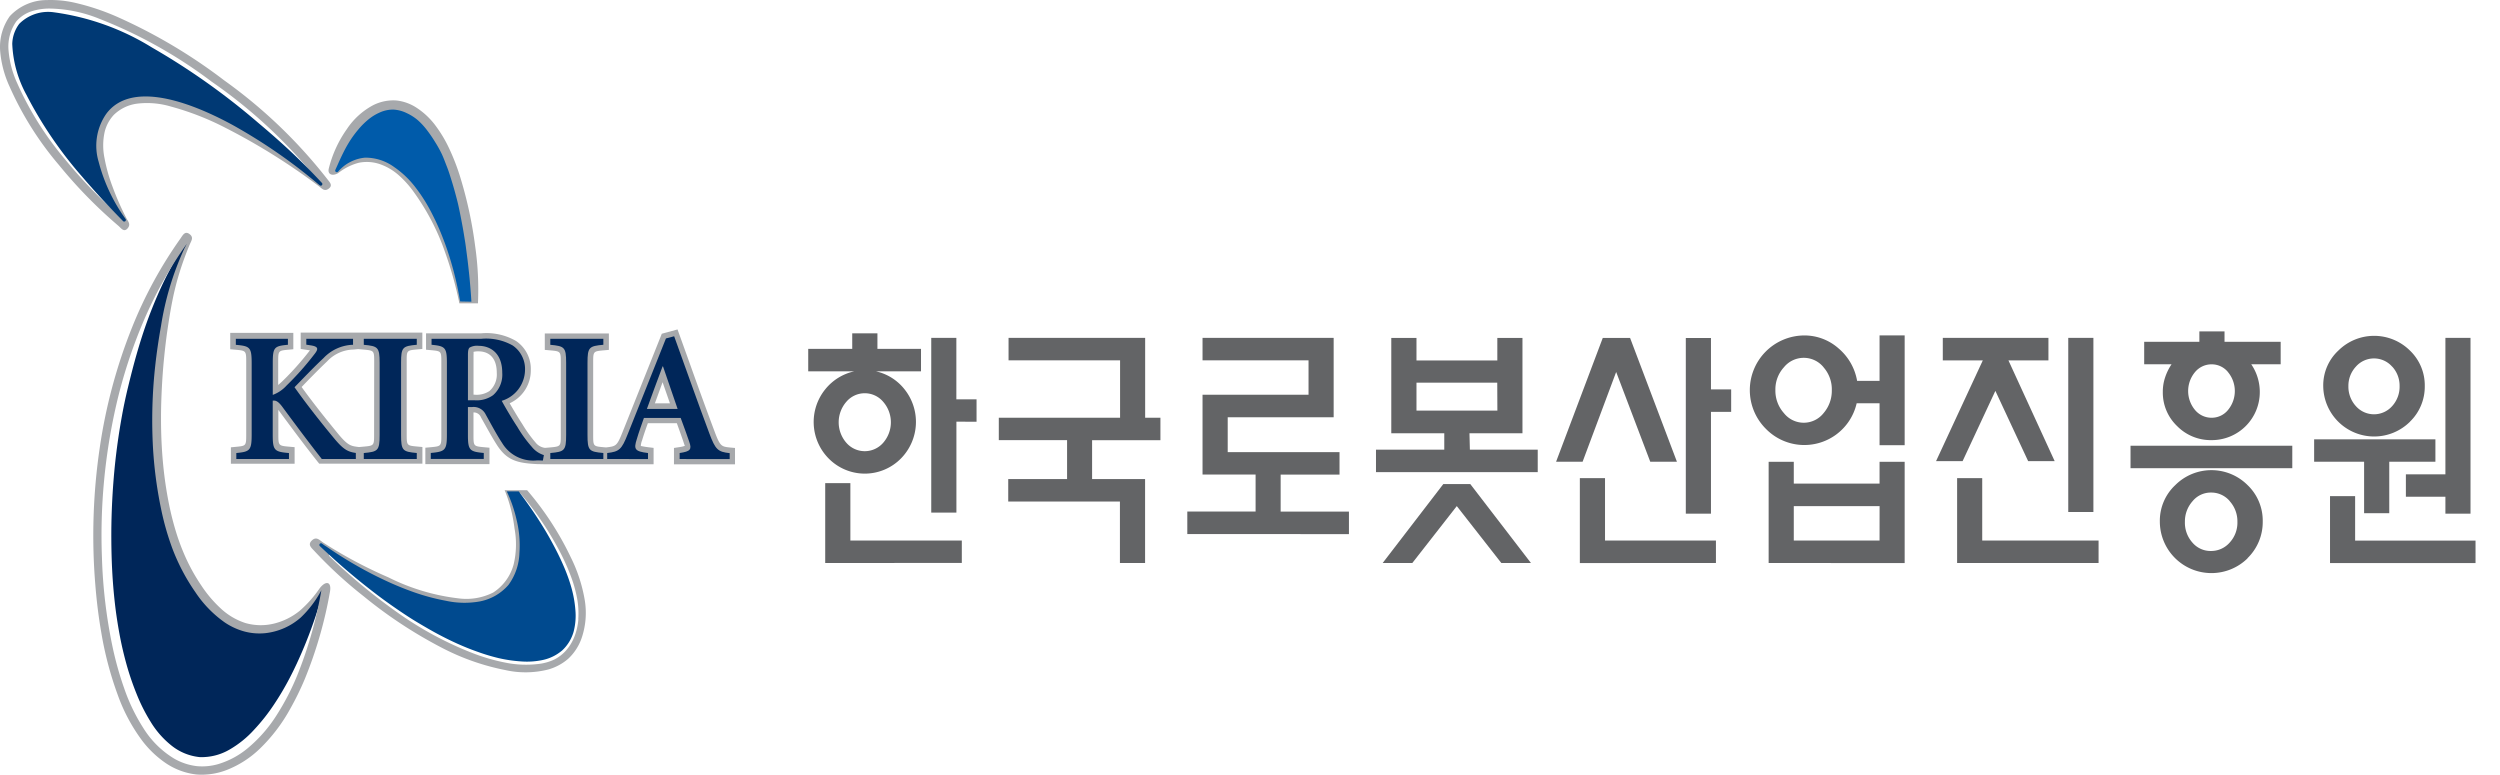 <svg xmlns="http://www.w3.org/2000/svg" width="142" height="44" viewBox="0 0 142 44">
  <g id="KIRIA2-logo" transform="translate(-526 -136)">
    <rect id="area" width="142" height="44" transform="translate(526 136)" fill="#fff" opacity="0"/>
    <g id="Layer_1" data-name="Layer 1" transform="translate(526 136)">
      <path id="Path_4531" data-name="Path 4531" d="M94.835,122.667l.287-.026v-.931h-6.91v.931l.524.078a.171.171,0,0,1-.02.026,16.373,16.373,0,0,1-1.541,1.726c-.087.082-.166.155-.241.214v-1.268c0-.678,0-.678.574-.734l.286-.026v-.931H84.21v.931l.287.026c.621.057.621.057.621.734v4.047c0,.68,0,.68-.585.736l-.286.028v.931h3.62v-.94l-.289-.025c-.635-.056-.635-.056-.635-.736V126.1c.855,1.165,1.685,2.262,2.227,2.939l.095.119h5.861v-.948l-.287-.026c-.605-.056-.605-.056-.605-.714v-4.089C94.23,122.723,94.23,122.723,94.835,122.667Zm-2.453,4.81c0,.658,0,.658-.621.714l-.239.022-.144-.02c-.338-.047-.521-.119-.985-.666-.383-.466-1.324-1.608-2.129-2.726.49-.507.981-1.01,1.451-1.456a2.1,2.1,0,0,1,1.5-.67l.262-.026h0l.289.026c.621.057.621.057.621.714Z" transform="translate(-71.133 -102.82)" fill="#a7a9ac"/>
      <path id="Path_4532" data-name="Path 4532" d="M172.948,127.294c-.506-.054-.571-.064-.892-.92-.466-1.241-.931-2.523-1.386-3.8l-.715-1.988-.894.244-2.219,5.561c-.324.819-.38.827-.92.894h-.061l-.093-.008c-.605-.054-.605-.054-.605-.714v-4.076c0-.658,0-.658.605-.714l.287-.026v-.931h-3.64v.931l.287.026c.621.056.621.056.621.714v4.089c0,.656,0,.656-.621.714l-.273.023a.805.805,0,0,1-.514-.275,7.5,7.5,0,0,1-.776-1.075c-.227-.346-.517-.829-.718-1.184a2.053,2.053,0,0,0,1.2-1.884,1.92,1.92,0,0,0-.838-1.653,3.357,3.357,0,0,0-1.983-.435h-3.13v.931l.286.026c.583.056.583.056.583.7v4.1c0,.656,0,.656-.621.714l-.287.026v.931h3.642v-.931l-.287-.026c-.621-.057-.621-.057-.621-.714v-1.263a.434.434,0,0,1,.425.279l.245.436c.23.414.466.832.691,1.178.542.807,1.086.987,2.255,1.041l.433.009h6.181v-.931l-.278-.033c-.3-.037-.408-.071-.439-.071h-.008a.931.931,0,0,1,.07-.318c.1-.337.217-.667.329-.979h1.646c.155.427.3.832.4,1.131a1.212,1.212,0,0,0,.056.155,1.735,1.735,0,0,1-.351.078l-.268.042v.931h3.468v-.931Zm-13.674-3.211a1.322,1.322,0,0,1-.867.208h-.04v-2.252a.985.985,0,0,0,0-.18,1.115,1.115,0,0,1,.295-.028c.31,0,1.026.119,1.026,1.224A1.247,1.247,0,0,1,159.273,124.083Zm9.394.7.438-1.2.417,1.2Z" transform="translate(-131.471 -101.874)" fill="#a7a9ac"/>
      <path id="Path_4533" data-name="Path 4533" d="M91.136,130.828c-.576-.728-1.446-1.884-2.256-2.984-.228-.3-.366-.354-.532-.332v1.929c0,.9.092.975.922,1.047v.34h-2.99v-.341c.776-.073.872-.155.872-1.047v-4.052c0-.911-.095-.973-.9-1.047V124h2.958v.338c-.776.074-.86.137-.86,1.047v1.8a1.958,1.958,0,0,0,.776-.523,16.334,16.334,0,0,0,1.57-1.763c.276-.337.251-.466-.23-.534l-.211-.033V124h2.655v.338a2.4,2.4,0,0,0-1.679.759c-.535.5-1.086,1.078-1.645,1.653.709,1.006,1.625,2.155,2.293,2.956.484.573.737.715,1.189.776v.346Z" transform="translate(-72.857 -104.755)" fill="#002659"/>
      <path id="Path_4534" data-name="Path 4534" d="M133.1,130.828v-.341c.807-.073.9-.137.9-1.027v-4.094c0-.889-.095-.951-.9-1.026V124h3.01v.338c-.807.074-.892.137-.892,1.026v4.094c0,.891.085.954.892,1.027v.343Z" transform="translate(-112.437 -104.755)" fill="#002659"/>
      <path id="Path_4535" data-name="Path 4535" d="M163.988,130.915c-.084,0-.2-.011-.324-.011a2.057,2.057,0,0,1-1.994-.993c-.31-.466-.621-1.061-.923-1.6a.762.762,0,0,0-.776-.436h-.241v1.581c0,.871.095.954.9,1.027v.341H157.62v-.341c.81-.073.916-.155.916-1.027v-4.1c0-.861-.1-.943-.872-1.018V124h2.809a3.062,3.062,0,0,1,1.8.379,1.614,1.614,0,0,1,.7,1.4,1.861,1.861,0,0,1-1.322,1.743c.169.32.576,1.013.892,1.491a7.17,7.17,0,0,0,.818,1.125,1.412,1.412,0,0,0,.683.466Zm-3.9-3.426a1.6,1.6,0,0,0,1.069-.286,1.546,1.546,0,0,0,.523-1.269c0-1.133-.681-1.536-1.344-1.536a.839.839,0,0,0-.51.1c-.07.062-.095.18-.095.417v2.574Z" transform="translate(-133.152 -104.755)" fill="#002659"/>
      <path id="Path_4536" data-name="Path 4536" d="M201.37,130.828v-.341c.808-.073.9-.137.9-1.027v-4.094c0-.889-.093-.951-.9-1.026V124h3.013v.338c-.81.074-.9.137-.9,1.026v4.094c0,.891.085.954.9,1.027v.343Z" transform="translate(-170.113 -104.755)" fill="#002659"/>
      <path id="Path_4537" data-name="Path 4537" d="M226.315,130.034v-.341c.621-.093.7-.206.542-.65-.116-.344-.295-.839-.484-1.344h-2.087c-.133.383-.282.785-.407,1.21-.178.562-.126.691.638.784v.341H222.2v-.341c.683-.081.819-.189,1.172-1.086l2.165-5.422.466-.124c.661,1.826,1.322,3.71,2,5.52.344.92.483,1.046,1.154,1.119v.335Zm-.945-5.26h-.025c-.31.81-.6,1.626-.891,2.416H226.2Z" transform="translate(-187.711 -103.961)" fill="#002659"/>
      <path id="Path_4538" data-name="Path 4538" d="M18.518,10.136a28.274,28.274,0,0,0-5.845-5.593A30.268,30.268,0,0,0,6.605.939,13.379,13.379,0,0,0,4.262.151,6.207,6.207,0,0,0,2.6-.018,2.881,2.881,0,0,0,.5.893,3.009,3.009,0,0,0-.052,2.88,6.019,6.019,0,0,0,.479,4.887,18.291,18.291,0,0,0,3.291,9.356a26.676,26.676,0,0,0,3.383,3.457c.155.138.31.379.521.127.183-.227.022-.379-.076-.566a15.6,15.6,0,0,1-.8-1.822,9.43,9.43,0,0,1-.445-1.6,3.569,3.569,0,0,1,.009-1.477A2.172,2.172,0,0,1,6.407,6.5a2.328,2.328,0,0,1,1.3-.632,4.717,4.717,0,0,1,1.915.155,15.778,15.778,0,0,1,3.145,1.226,36.133,36.133,0,0,1,5.276,3.3c.182.133.32.332.571.141S18.653,10.318,18.518,10.136ZM14.887,7.925a23.4,23.4,0,0,0-3.1-1.7,14.057,14.057,0,0,0-1.465-.565A7.95,7.95,0,0,0,8.9,5.341a4.722,4.722,0,0,0-1.29,0,3.085,3.085,0,0,0-.776.222,2.532,2.532,0,0,0-.9.678,2.911,2.911,0,0,0-.621,1.5,4.2,4.2,0,0,0,.068,1.431,7.07,7.07,0,0,0,.365,1.155A11.163,11.163,0,0,0,6.805,12.3a26.5,26.5,0,0,1-3.15-3.246A18.05,18.05,0,0,1,.915,4.7a5.568,5.568,0,0,1-.49-1.851A2.473,2.473,0,0,1,.865,1.194,1.932,1.932,0,0,1,1.733.619,3.335,3.335,0,0,1,2.769.464a7.79,7.79,0,0,1,2.8.576,26.692,26.692,0,0,1,6.381,3.569A28.573,28.573,0,0,1,17.97,10.2a31.056,31.056,0,0,0-3.083-2.27Z" transform="translate(0.061 0.022)" fill="#a7a9ac"/>
      <path id="Path_4539" data-name="Path 4539" d="M10.688,16.315a.095.095,0,1,0,.146-.121,9.738,9.738,0,0,1-1.518-3.226,3.177,3.177,0,0,1,.428-2.731c1.293-1.75,4.266-.945,7.138.608a30.584,30.584,0,0,1,4.98,3.446.094.094,0,1,0,.129-.137c-.29-.31-.583-.621-.884-.919-.869-.878-1.778-1.691-2.733-2.492a39.37,39.37,0,0,0-6.036-4.278,14.2,14.2,0,0,0-5.585-2,2.319,2.319,0,0,0-1.947.655,1.978,1.978,0,0,0-.4,1.148,6.593,6.593,0,0,0,.8,2.877,23.056,23.056,0,0,0,3.175,4.665C9.14,14.7,9.926,15.541,10.688,16.315Z" transform="translate(-3.71 -3.769)" fill="#003974"/>
      <path id="Path_4540" data-name="Path 4540" d="M128.988,185.671a8.67,8.67,0,0,0-.795-2.446,17.116,17.116,0,0,0-2.483-3.816h-1.276l.054.13a8.473,8.473,0,0,1,.507,2.041,4.937,4.937,0,0,1-.048,2.041,2.748,2.748,0,0,1-1.159,1.6,3.389,3.389,0,0,1-1.992.331,11.964,11.964,0,0,1-3.962-1.19,25.493,25.493,0,0,1-3.707-1.978c-.211-.141-.386-.366-.646-.115s0,.427.171.621a24.5,24.5,0,0,0,2.782,2.551,25.63,25.63,0,0,0,4.531,2.969,13.3,13.3,0,0,0,3.495,1.214,5.239,5.239,0,0,0,2.433-.025,2.948,2.948,0,0,0,1.142-.605,2.9,2.9,0,0,0,.757-1.139A4.43,4.43,0,0,0,128.988,185.671Zm-.365,1.06a3.447,3.447,0,0,1-.213.967,2.62,2.62,0,0,1-.512.843,2.246,2.246,0,0,1-.669.5,2.883,2.883,0,0,1-.8.23,5.872,5.872,0,0,1-1.969-.07,10.969,10.969,0,0,1-1.9-.559,19.69,19.69,0,0,1-4.222-2.29,32.411,32.411,0,0,1-2.6-2.041c-.428-.372-.849-.749-1.249-1.147a.094.094,0,0,1,.118-.146,25.414,25.414,0,0,0,2.671,1.519,12.72,12.72,0,0,0,4.289,1.4,4.226,4.226,0,0,0,2.328-.31,2.656,2.656,0,0,0,.94-.776,2.99,2.99,0,0,0,.478-1.086,6.542,6.542,0,0,0-.523-4.17h.54a17.494,17.494,0,0,1,2.106,3.055,12.54,12.54,0,0,1,.776,1.688,7.4,7.4,0,0,1,.331,1.176,4.716,4.716,0,0,1,.074,1.218Z" transform="translate(-95.771 -151.567)" fill="#a7a9ac"/>
      <path id="Path_4541" data-name="Path 4541" d="M117.025,182.83a.095.095,0,1,0-.121.146q.293.276.59.548c.31.284.621.56.942.833s.641.54.968.8.658.518.995.767.68.49,1.026.725.7.466,1.058.678.72.425,1.086.621.745.385,1.127.557.776.331,1.164.466a10.817,10.817,0,0,0,1.2.36,7.985,7.985,0,0,0,1.241.183,4.325,4.325,0,0,0,1.249-.079,2.483,2.483,0,0,0,1.114-.551,2.3,2.3,0,0,0,.642-1.057,3.587,3.587,0,0,0,.1-1.241,6.517,6.517,0,0,0-.22-1.241,9.638,9.638,0,0,0-.419-1.182c-.163-.385-.346-.763-.54-1.133s-.4-.739-.621-1.1-.445-.709-.683-1.055-.484-.683-.737-1.018h-.675a7.923,7.923,0,0,1,.562,1.639,6.134,6.134,0,0,1,.155,1.873,3.229,3.229,0,0,1-.621,1.8,2.864,2.864,0,0,1-1.65.943,4.936,4.936,0,0,1-1.9-.04,12.224,12.224,0,0,1-1.823-.487,17.794,17.794,0,0,1-1.733-.718q-.847-.4-1.656-.872c-.538-.31-1.064-.644-1.577-1A2.45,2.45,0,0,1,117.025,182.83Z" transform="translate(-98.725 -151.947)" fill="#004a8f"/>
      <path id="Path_4542" data-name="Path 4542" d="M128.525,45a23.527,23.527,0,0,0-.808-3.789,12.347,12.347,0,0,0-.745-1.92,7.185,7.185,0,0,0-.636-1.052,4.223,4.223,0,0,0-1.175-1.125,2.6,2.6,0,0,0-1.127-.391,2.54,2.54,0,0,0-1.307.272,4.115,4.115,0,0,0-1.493,1.361,6.646,6.646,0,0,0-1.021,2.227c-.1.393.276.45.563.244a3.184,3.184,0,0,1,1.131-.562,2.3,2.3,0,0,1,1.2.074,3.175,3.175,0,0,1,1.064.621,5.571,5.571,0,0,1,.833.917,13.248,13.248,0,0,1,1.822,3.495,21.644,21.644,0,0,1,.787,2.793.388.388,0,0,0,.017.082h1.057v-.076A17.226,17.226,0,0,0,128.525,45Zm-.466,2.823h-.115a17.322,17.322,0,0,0-2.131-5.478,7.06,7.06,0,0,0-1.386-1.685,3.524,3.524,0,0,0-1.362-.748,2.766,2.766,0,0,0-.7-.092,2.468,2.468,0,0,0-.374.028,2.916,2.916,0,0,0-.992.365,5.974,5.974,0,0,1,.872-1.632,3.838,3.838,0,0,1,.65-.689,2.611,2.611,0,0,1,.664-.391,1.828,1.828,0,0,1,.538-.135h.11a1.65,1.65,0,0,1,.431.057,2.483,2.483,0,0,1,1.074.655,5,5,0,0,1,.839,1.11,9.847,9.847,0,0,1,.776,1.788c.192.545.348,1.117.5,1.746.174.742.31,1.522.425,2.317a17.36,17.36,0,0,1,.171,2.785Z" transform="translate(-101.536 -31.018)" fill="#a7a9ac"/>
      <path id="Path_4543" data-name="Path 4543" d="M130.347,51.035c-.016-.259-.034-.518-.056-.776s-.043-.518-.071-.776-.056-.518-.087-.776-.067-.515-.1-.776-.079-.515-.121-.776-.09-.514-.14-.776-.1-.511-.155-.763-.123-.506-.191-.757-.141-.5-.219-.749-.155-.5-.25-.739-.183-.489-.293-.725a6.8,6.8,0,0,0-.376-.675,7.5,7.5,0,0,0-.439-.646,4.023,4.023,0,0,0-.523-.579,2.724,2.724,0,0,0-.653-.422,1.946,1.946,0,0,0-.753-.2,1.808,1.808,0,0,0-.757.155,2.759,2.759,0,0,0-.666.405,4.2,4.2,0,0,0-.554.548,6.111,6.111,0,0,0-.466.621,7.3,7.3,0,0,0-.386.677c-.118.233-.225.466-.332.708l-.14.31a.093.093,0,0,0,.155.1,2.3,2.3,0,0,1,1.527-.794,2.768,2.768,0,0,1,1.663.537,5.225,5.225,0,0,1,1.224,1.175,9.129,9.129,0,0,1,.888,1.407,14.088,14.088,0,0,1,.672,1.5c.2.511.366,1.03.514,1.552s.272,1.054.371,1.587c.025.137.051.273.076.41Z" transform="translate(-103.571 -33.899)" fill="#005baa"/>
      <path id="Path_4544" data-name="Path 4544" d="M52.73,108.133a.094.094,0,0,0-.172-.073,5.324,5.324,0,0,1-1.536,1.836,3.488,3.488,0,0,1-2.883.43,5.048,5.048,0,0,1-2.359-1.862,10.527,10.527,0,0,1-1.445-2.582,15.8,15.8,0,0,1-.793-2.821,23.088,23.088,0,0,1-.36-2.892,27.974,27.974,0,0,1-.029-2.908q.059-1.452.262-2.894a26.618,26.618,0,0,1,.549-2.851,13.919,13.919,0,0,1,.961-2.742c.053-.106.106-.213.155-.32a.095.095,0,1,0-.155-.095,14.662,14.662,0,0,0-.838,1.4c-.281.523-.542,1.058-.776,1.6s-.456,1.1-.652,1.656-.374,1.128-.538,1.7-.31,1.144-.452,1.722-.267,1.151-.374,1.741-.2,1.172-.278,1.76-.143,1.179-.192,1.771-.085,1.182-.109,1.777-.033,1.189-.029,1.781.019,1.187.051,1.78.081,1.184.147,1.775.155,1.176.262,1.76.242,1.164.4,1.735A15.737,15.737,0,0,0,42.121,114a10.015,10.015,0,0,0,.8,1.587,5.1,5.1,0,0,0,1.167,1.334,3.045,3.045,0,0,0,1.622.669,3.141,3.141,0,0,0,1.707-.438,5.76,5.76,0,0,0,1.378-1.117,10.871,10.871,0,0,0,1.109-1.4,15.841,15.841,0,0,0,.909-1.532c.275-.526.524-1.065.756-1.612s.444-1.1.638-1.662S52.57,108.706,52.73,108.133Z" transform="translate(-34.363 -74.586)" fill="#002659"/>
      <path id="Path_4545" data-name="Path 4545" d="M46.942,105.417a6.718,6.718,0,0,1-1.1,1.241,3.724,3.724,0,0,1-1.477.742,3.155,3.155,0,0,1-1.643-.036,3.754,3.754,0,0,1-1.415-.852,7.045,7.045,0,0,1-1.071-1.271,10.708,10.708,0,0,1-.824-1.446,12.378,12.378,0,0,1-.6-1.552,16.493,16.493,0,0,1-.411-1.614q-.164-.815-.267-1.642c-.068-.551-.116-1.1-.147-1.659s-.043-1.109-.042-1.665.019-1.109.048-1.663.068-1.108.123-1.66.118-1.1.2-1.654.168-1.092.276-1.632A15.8,15.8,0,0,1,39,87.445c.164-.523.358-1.057.573-1.57.088-.216.25-.408-.012-.6s-.382.07-.517.261A24.322,24.322,0,0,0,36.3,90.579a30.06,30.06,0,0,0-1.84,6.867,34.076,34.076,0,0,0-.247,7.746c.073.919.185,1.836.343,2.742a19.665,19.665,0,0,0,.931,3.518,9.931,9.931,0,0,0,1.389,2.6,5.725,5.725,0,0,0,1.232,1.2,3.89,3.89,0,0,0,1.853.72,3.931,3.931,0,0,0,1.7-.25,5.688,5.688,0,0,0,1.9-1.218,9.495,9.495,0,0,0,1.726-2.269,15.89,15.89,0,0,0,.826-1.69A24.023,24.023,0,0,0,47.54,105.6C47.65,104.992,47.288,104.944,46.942,105.417Zm-1.266,4.941a13.986,13.986,0,0,1-1.159,2.235,7.98,7.98,0,0,1-1.632,1.873,4.742,4.742,0,0,1-1.695.917,3.258,3.258,0,0,1-1.2.116,3.358,3.358,0,0,1-1.3-.43,5.266,5.266,0,0,1-1.746-1.729,10.488,10.488,0,0,1-1.086-2.248,18.849,18.849,0,0,1-.678-2.428,28.892,28.892,0,0,1-.591-5.023,33.184,33.184,0,0,1,.805-8.622,28.346,28.346,0,0,1,1.564-4.81,23.6,23.6,0,0,1,2.455-4.385l-.155.3a16.653,16.653,0,0,0-1.313,4.368c-.133.748-.245,1.5-.327,2.248a28.34,28.34,0,0,0-.155,4.106,23.724,23.724,0,0,0,.493,4.078,15.324,15.324,0,0,0,.635,2.216,11.406,11.406,0,0,0,1.3,2.469,6.469,6.469,0,0,0,1.688,1.736,3.772,3.772,0,0,0,1.086.5,3.308,3.308,0,0,0,1.2.1,3.654,3.654,0,0,0,2.017-.888,6.026,6.026,0,0,0,1.172-1.552A23.693,23.693,0,0,1,45.676,110.358Z" transform="translate(-28.799 -71.981)" fill="#a7a9ac"/>
      <path id="Path_4546" data-name="Path 4546" d="M295.78,124.158v-1.277h2.5V122h1.431v.881h2.475v1.277h-2.553a2.863,2.863,0,0,1,1.614,1.016,2.962,2.962,0,0,1-.2,3.932,2.88,2.88,0,0,1-4.107,0,2.948,2.948,0,0,1-.189-3.932,2.908,2.908,0,0,1,1.639-1.016Zm.965,10.884v-4.534h1.429v3.259h6.33v1.274Zm3.293-9.155a1.37,1.37,0,0,0-2.093,0,1.775,1.775,0,0,0,0,2.328,1.386,1.386,0,0,0,2.093,0A1.769,1.769,0,0,0,300.038,125.887Zm4.159,1.13v5.163h-1.429v-9.923h1.426v3.49h1.147v1.271Z" transform="translate(-249.873 -103.065)" fill="#636466"/>
      <path id="Path_4547" data-name="Path 4547" d="M370.839,129.461v2.21h3.01v4.765h-1.429v-3.49h-6.344v-1.276h3.342v-2.21H365.54v-1.274h6.888v-3.259h-6.334V123.65h7.759v4.537h.867v1.274Z" transform="translate(-308.808 -104.459)" fill="#636466"/>
      <path id="Path_4548" data-name="Path 4548" d="M434.54,134.793v-1.279h3.879v-2.1h-3.014v-4.533h6.021v-1.957h-6.021V123.65h7.448v4.509h-6.018v1.983h6.351v1.276h-3.344v2.1h3.879v1.279Z" transform="translate(-367.101 -104.459)" fill="#636466"/>
      <path id="Path_4549" data-name="Path 4549" d="M503.6,131.292v-1.276h3.879v-.931h-3.01V123.67H505.9v1.279h4.592V123.67h1.428v5.416h-3.01l.023.931h3.854v1.276Zm7.118,5.161-2.528-3.231-2.525,3.231h-1.684l3.442-4.481h1.535l3.443,4.481Zm-.23-10.242H505.9V127.8h4.595Z" transform="translate(-425.444 -104.476)" fill="#636466"/>
      <path id="Path_4550" data-name="Path 4550" d="M574.87,130.713l-1.937-5.1-1.907,5.1H569.52l2.652-7.033h1.552l2.661,7.033Zm-4,5.754v-4.823H572.3v3.544h6.3v1.274Zm7.448-8.589v5.783h-1.429v-9.978h1.429v2.92h1.147v1.277Z" transform="translate(-481.135 -104.485)" fill="#636466"/>
      <path id="Path_4551" data-name="Path 4551" d="M647.9,128.978v-2.383h-1.3a3.05,3.05,0,0,1-5.147,1.462,3.105,3.105,0,0,1,2.149-5.313,2.916,2.916,0,0,1,1.971.737,3.111,3.111,0,0,1,1.052,1.843H647.9V122.74h1.426v6.238Zm-6.3,6.69v-5.749h1.428v1.241H647.9v-1.241h1.426v5.754Zm3.122-11.115a1.451,1.451,0,0,0-2.256,0,1.862,1.862,0,0,0-.483,1.293,1.911,1.911,0,0,0,.483,1.307,1.435,1.435,0,0,0,2.256,0,1.947,1.947,0,0,0,.466-1.307A1.892,1.892,0,0,0,644.718,124.552Zm3.18,7.884h-4.874v1.957H647.9Z" transform="translate(-541.141 -103.69)" fill="#636466"/>
      <path id="Path_4552" data-name="Path 4552" d="M713.832,130.653l-1.862-3.993-1.862,3.993H708.6l2.657-5.724h-2.273V123.65h6v1.279h-2.272l2.627,5.724Zm-4.035,5.783v-4.818h1.426v3.544h6.609v1.274Zm6.313-2.894V123.65h1.428v9.892Z" transform="translate(-598.633 -104.459)" fill="#636466"/>
      <path id="Path_4553" data-name="Path 4553" d="M779.79,129.057v-1.276h9.188v1.276Zm.776-5.9v-1.276H783.7v-.594h1.429v.594h3.189v1.276h-1.67a2.793,2.793,0,0,1,.484,1.573,2.726,2.726,0,0,1-2.743,2.734,2.675,2.675,0,0,1-1.955-.8,2.623,2.623,0,0,1-.81-1.935,2.529,2.529,0,0,1,.135-.841,3.043,3.043,0,0,1,.361-.732Zm5.875,11.017a2.93,2.93,0,0,1-4.986-2.084,2.77,2.77,0,0,1,.874-2.068,2.906,2.906,0,0,1,4.112,0,2.793,2.793,0,0,1,.858,2.068,2.859,2.859,0,0,1-.866,2.081Zm-1.009-3.239a1.372,1.372,0,0,0-1.065-.493,1.338,1.338,0,0,0-1.055.493,1.723,1.723,0,0,0-.433,1.168,1.687,1.687,0,0,0,.425,1.179,1.353,1.353,0,0,0,1.055.479,1.4,1.4,0,0,0,1.064-.479,1.668,1.668,0,0,0,.438-1.179,1.706,1.706,0,0,0-.438-1.172Zm-.1-7.329a1.191,1.191,0,0,0-.931-.447,1.217,1.217,0,0,0-.953.447,1.679,1.679,0,0,0,0,2.14,1.217,1.217,0,0,0,.953.447,1.191,1.191,0,0,0,.931-.447A1.685,1.685,0,0,0,785.333,123.61Z" transform="translate(-658.776 -102.465)" fill="#636466"/>
      <path id="Path_4554" data-name="Path 4554" d="M851.267,130.061v2.92h-1.429v-2.92H847v-1.274h6.888v1.274Zm1.175-2.272a2.891,2.891,0,0,1-4.925-2.025,2.7,2.7,0,0,1,.857-2.017,2.888,2.888,0,0,1,4.069,0,2.728,2.728,0,0,1,.841,2.017,2.765,2.765,0,0,1-.841,2.02Zm-4.54,8.026v-3.8h1.426v2.525h6.839v1.274Zm3.533-11.152a1.37,1.37,0,0,0-2.068,0,1.6,1.6,0,0,0-.421,1.1,1.638,1.638,0,0,0,.421,1.133,1.375,1.375,0,0,0,2.068,0,1.636,1.636,0,0,0,.419-1.133,1.6,1.6,0,0,0-.419-1.106Zm3.021,8.347v-.962h-2.245v-1.274h2.245v-7.749h1.426v9.986Z" transform="translate(-715.557 -103.833)" fill="#636466"/>
    </g>
  </g>
</svg>
